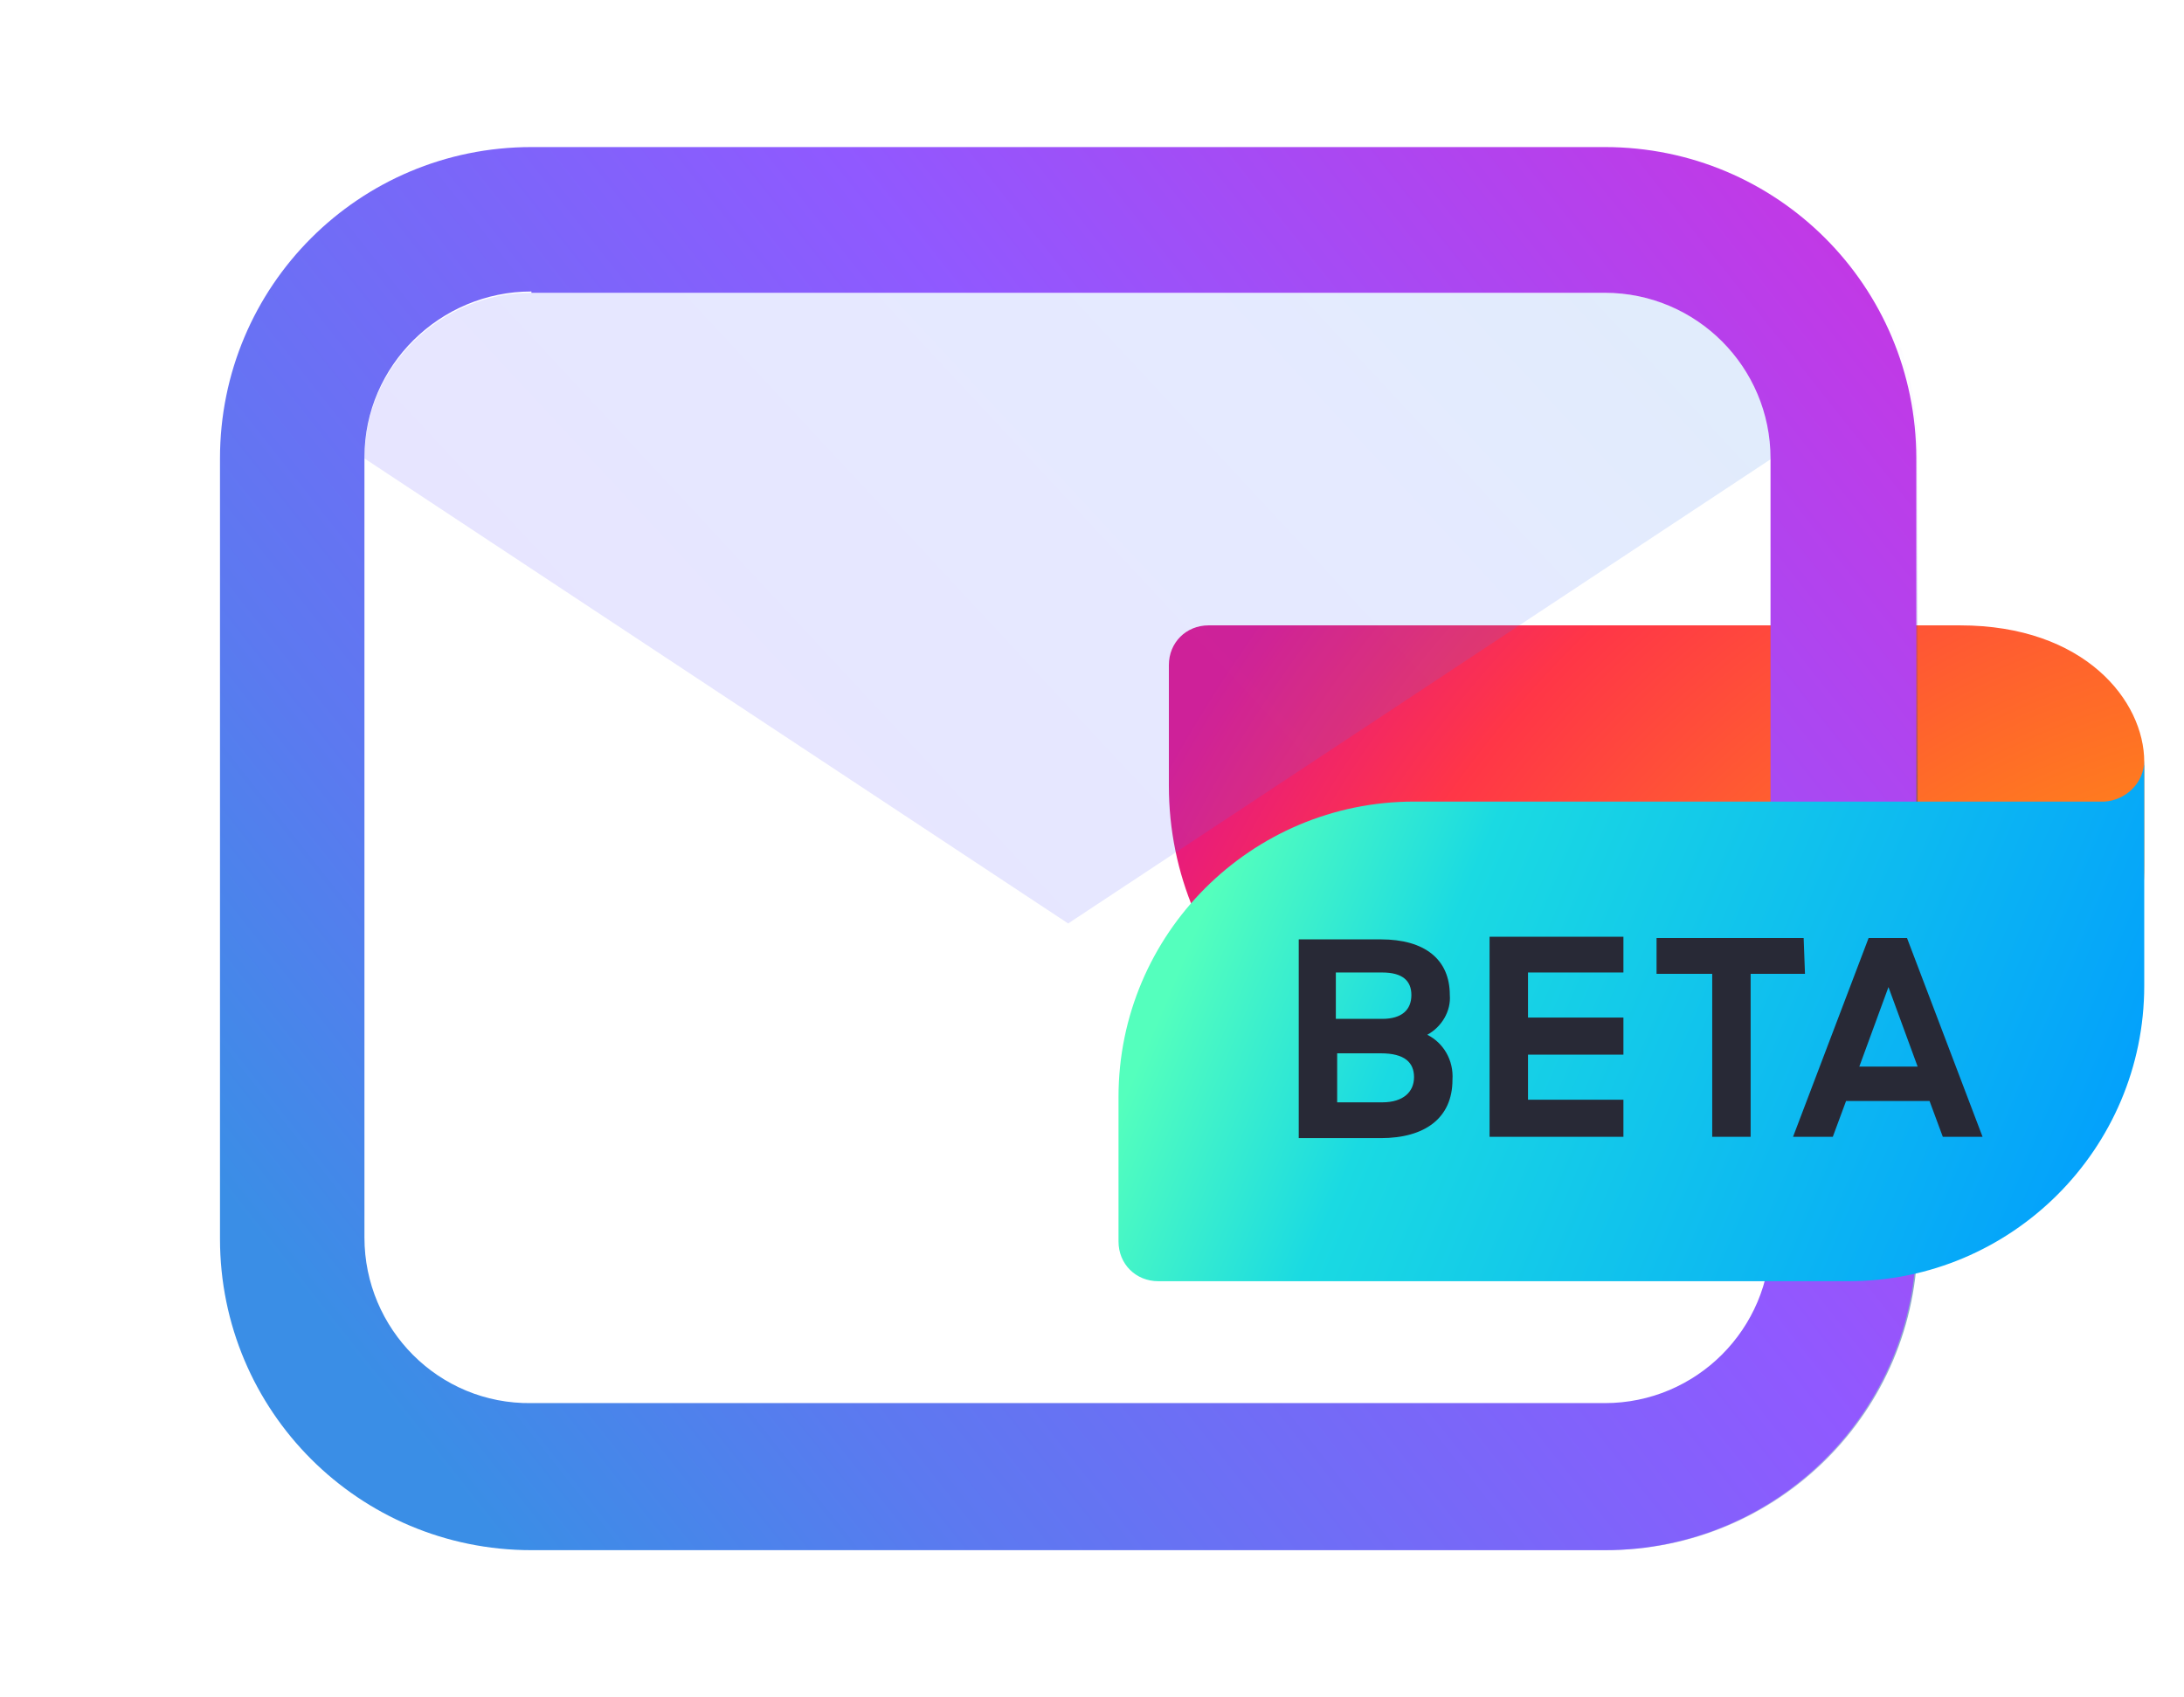 <svg xmlns="http://www.w3.org/2000/svg" viewBox="0 0 164.8 128.1"><radialGradient id="a" cx="186.76" cy="13.2" r="110.37" fx="171.561" fy="13.2" gradientTransform="matrix(1 0 0 -1 -2.15 124.46)" gradientUnits="userSpaceOnUse"><stop offset="0" stop-color="#fff44f"/><stop offset=".35" stop-color="#ff980e"/><stop offset=".8" stop-color="#ff3647"/><stop offset="1" stop-color="#e31587"/></radialGradient><path d="M147.9 47.2H91.2c-1.7 0-3 1.3-3 3v9.1c0 13.4 10.8 24.2 24.2 24.2h31.3c10 0 18.1-8.1 18.1-18.1v-7.9c0-4.6-4.5-10.3-13.9-10.3z" fill="url(#a)"/><linearGradient id="b" gradientUnits="userSpaceOnUse" x1="134.158" y1="106.629" x2="138.478" y2="62.319" gradientTransform="matrix(1 0 0 -1 -2.15 124.46)"><stop offset=".14" stop-color="#6a2bea" stop-opacity="0"/><stop offset=".34" stop-color="#642de4" stop-opacity=".03"/><stop offset=".55" stop-color="#5131d3" stop-opacity=".12"/><stop offset=".76" stop-color="#3139b7" stop-opacity=".27"/><stop offset=".98" stop-color="#054490" stop-opacity=".48"/><stop offset="1" stop-color="#00458b" stop-opacity=".5"/></linearGradient><path d="M144.7 92.8V33.9c0-13-10.5-23.5-23.5-23.5v11c6.9 0 12.5 5.6 12.5 12.5v58.9" opacity=".9" fill="url(#b)"/><linearGradient id="c" gradientUnits="userSpaceOnUse" x1="32.71" y1="19.065" x2="32.71" y2="19.065" gradientTransform="matrix(1 0 0 -1 -2.15 124.46)"><stop offset="0" stop-color="#3a8ee6"/><stop offset=".24" stop-color="#5c79f0"/><stop offset=".63" stop-color="#9059ff"/><stop offset="1" stop-color="#c139e6"/></linearGradient><linearGradient id="d" gradientUnits="userSpaceOnUse" x1="41.717" y1="-3.268" x2="141.937" y2="34.282" gradientTransform="matrix(1 0 0 -1 -2.15 124.46)"><stop offset=".14" stop-color="#6a2bea" stop-opacity="0"/><stop offset=".34" stop-color="#642de4" stop-opacity=".03"/><stop offset=".55" stop-color="#5131d3" stop-opacity=".12"/><stop offset=".76" stop-color="#3139b7" stop-opacity=".27"/><stop offset=".98" stop-color="#054490" stop-opacity=".48"/><stop offset="1" stop-color="#00458b" stop-opacity=".5"/></linearGradient><path d="M144.7 93.5c0 13-10.5 23.5-23.5 23.5h-81v-11h81c6.9 0 12.5-5.6 12.5-12.5" opacity=".9" fill="url(#d)"/><linearGradient id="e" gradientUnits="userSpaceOnUse" x1="120.992" y1="128.123" x2="1.402" y2="16.823" gradientTransform="matrix(1 0 0 -1 -2.15 124.46)"><stop offset=".05" stop-color="#2e7fe2"/><stop offset=".24" stop-color="#4f72ff"/><stop offset=".63" stop-color="#604aff"/><stop offset="1" stop-color="#8639e6"/></linearGradient><path d="M121.1 22.1h-81c-6.9 0-12.6 5.6-12.6 12.5l53.1 35.1 53.1-35.1c0-6.9-5.6-12.5-12.6-12.5z" fill="url(#e)" fill-opacity=".15"/><linearGradient id="f" gradientUnits="userSpaceOnUse" x1="25.116" y1="14.758" x2="140.452" y2="106.065" gradientTransform="matrix(1 0 0 -1 -2.15 124.46)"><stop offset=".05" stop-color="#3a8ee6"/><stop offset=".24" stop-color="#5c79f0"/><stop offset=".63" stop-color="#9059ff"/><stop offset="1" stop-color="#c139e6"/></linearGradient><path d="M121.1 117h-81c-13 0-23.5-10.5-23.5-23.5V34.6c0-13 10.5-23.5 23.5-23.5h81c13 0 23.5 10.5 23.5 23.5v58.9c0 13-10.5 23.5-23.5 23.5zm-81-95c-6.9 0-12.6 5.6-12.6 12.5v58.9c0 6.9 5.6 12.6 12.6 12.5h81c6.9 0 12.5-5.6 12.5-12.5V34.6c0-6.9-5.6-12.5-12.5-12.5h-81z" fill="url(#f)"/><linearGradient id="g" gradientUnits="userSpaceOnUse" x1="82.78" y1="74.325" x2="82.78" y2="74.325" gradientTransform="matrix(1 0 0 -1 -2.15 124.46)"><stop offset=".05" stop-color="#3a8ee6"/><stop offset=".24" stop-color="#5c79f0"/><stop offset=".63" stop-color="#9059ff"/><stop offset="1" stop-color="#c139e6"/></linearGradient><linearGradient id="h" gradientUnits="userSpaceOnUse" x1="95.02" y1="29.605" x2="165.821" y2="59.565" gradientTransform="translate(-2.15 34.17)"><stop offset="0" stop-color="#54ffbd"/><stop offset=".23" stop-color="#1adae2"/><stop offset="1" stop-color="#09f"/></linearGradient><path d="M158.8 60.5h-52.1c-12.3 0-22.3 10-22.3 22.3v10.9c0 1.7 1.3 3 3 3h52.1c12.3 0 22.3-10 22.3-22.3v-17c0 1.7-1.4 3-3 3.1z" fill="url(#h)"/><path d="M107.7 78.1c1.1-.6 1.8-1.8 1.7-3 0-2.7-1.9-4.2-5.2-4.2H98v15h6.2c3.3 0 5.4-1.5 5.4-4.4.1-1.5-.7-2.8-1.9-3.4zm-6.8-4.7h3.4c1.5 0 2.2.6 2.2 1.7s-.7 1.8-2.2 1.8h-3.5v-3.5zm3.4 9.8h-3.4v-3.7h3.3c1.8 0 2.5.7 2.5 1.8s-.8 1.9-2.4 1.9zm8.1 2.6h10.1V83h-7.2v-3.4h7.2v-2.8h-7.2v-3.4h7.2v-2.7h-10.1v15.1zm23.7-15H125v2.7h4.2v12.3h2.9V73.5h4.1l-.1-2.7zm7.8 0H141l-5.7 15h3l1-2.7h6.3l1 2.7h3l-5.7-15zm-3.6 9.7l2.2-6 2.2 6h-4.4z" fill="#282936"/></svg>